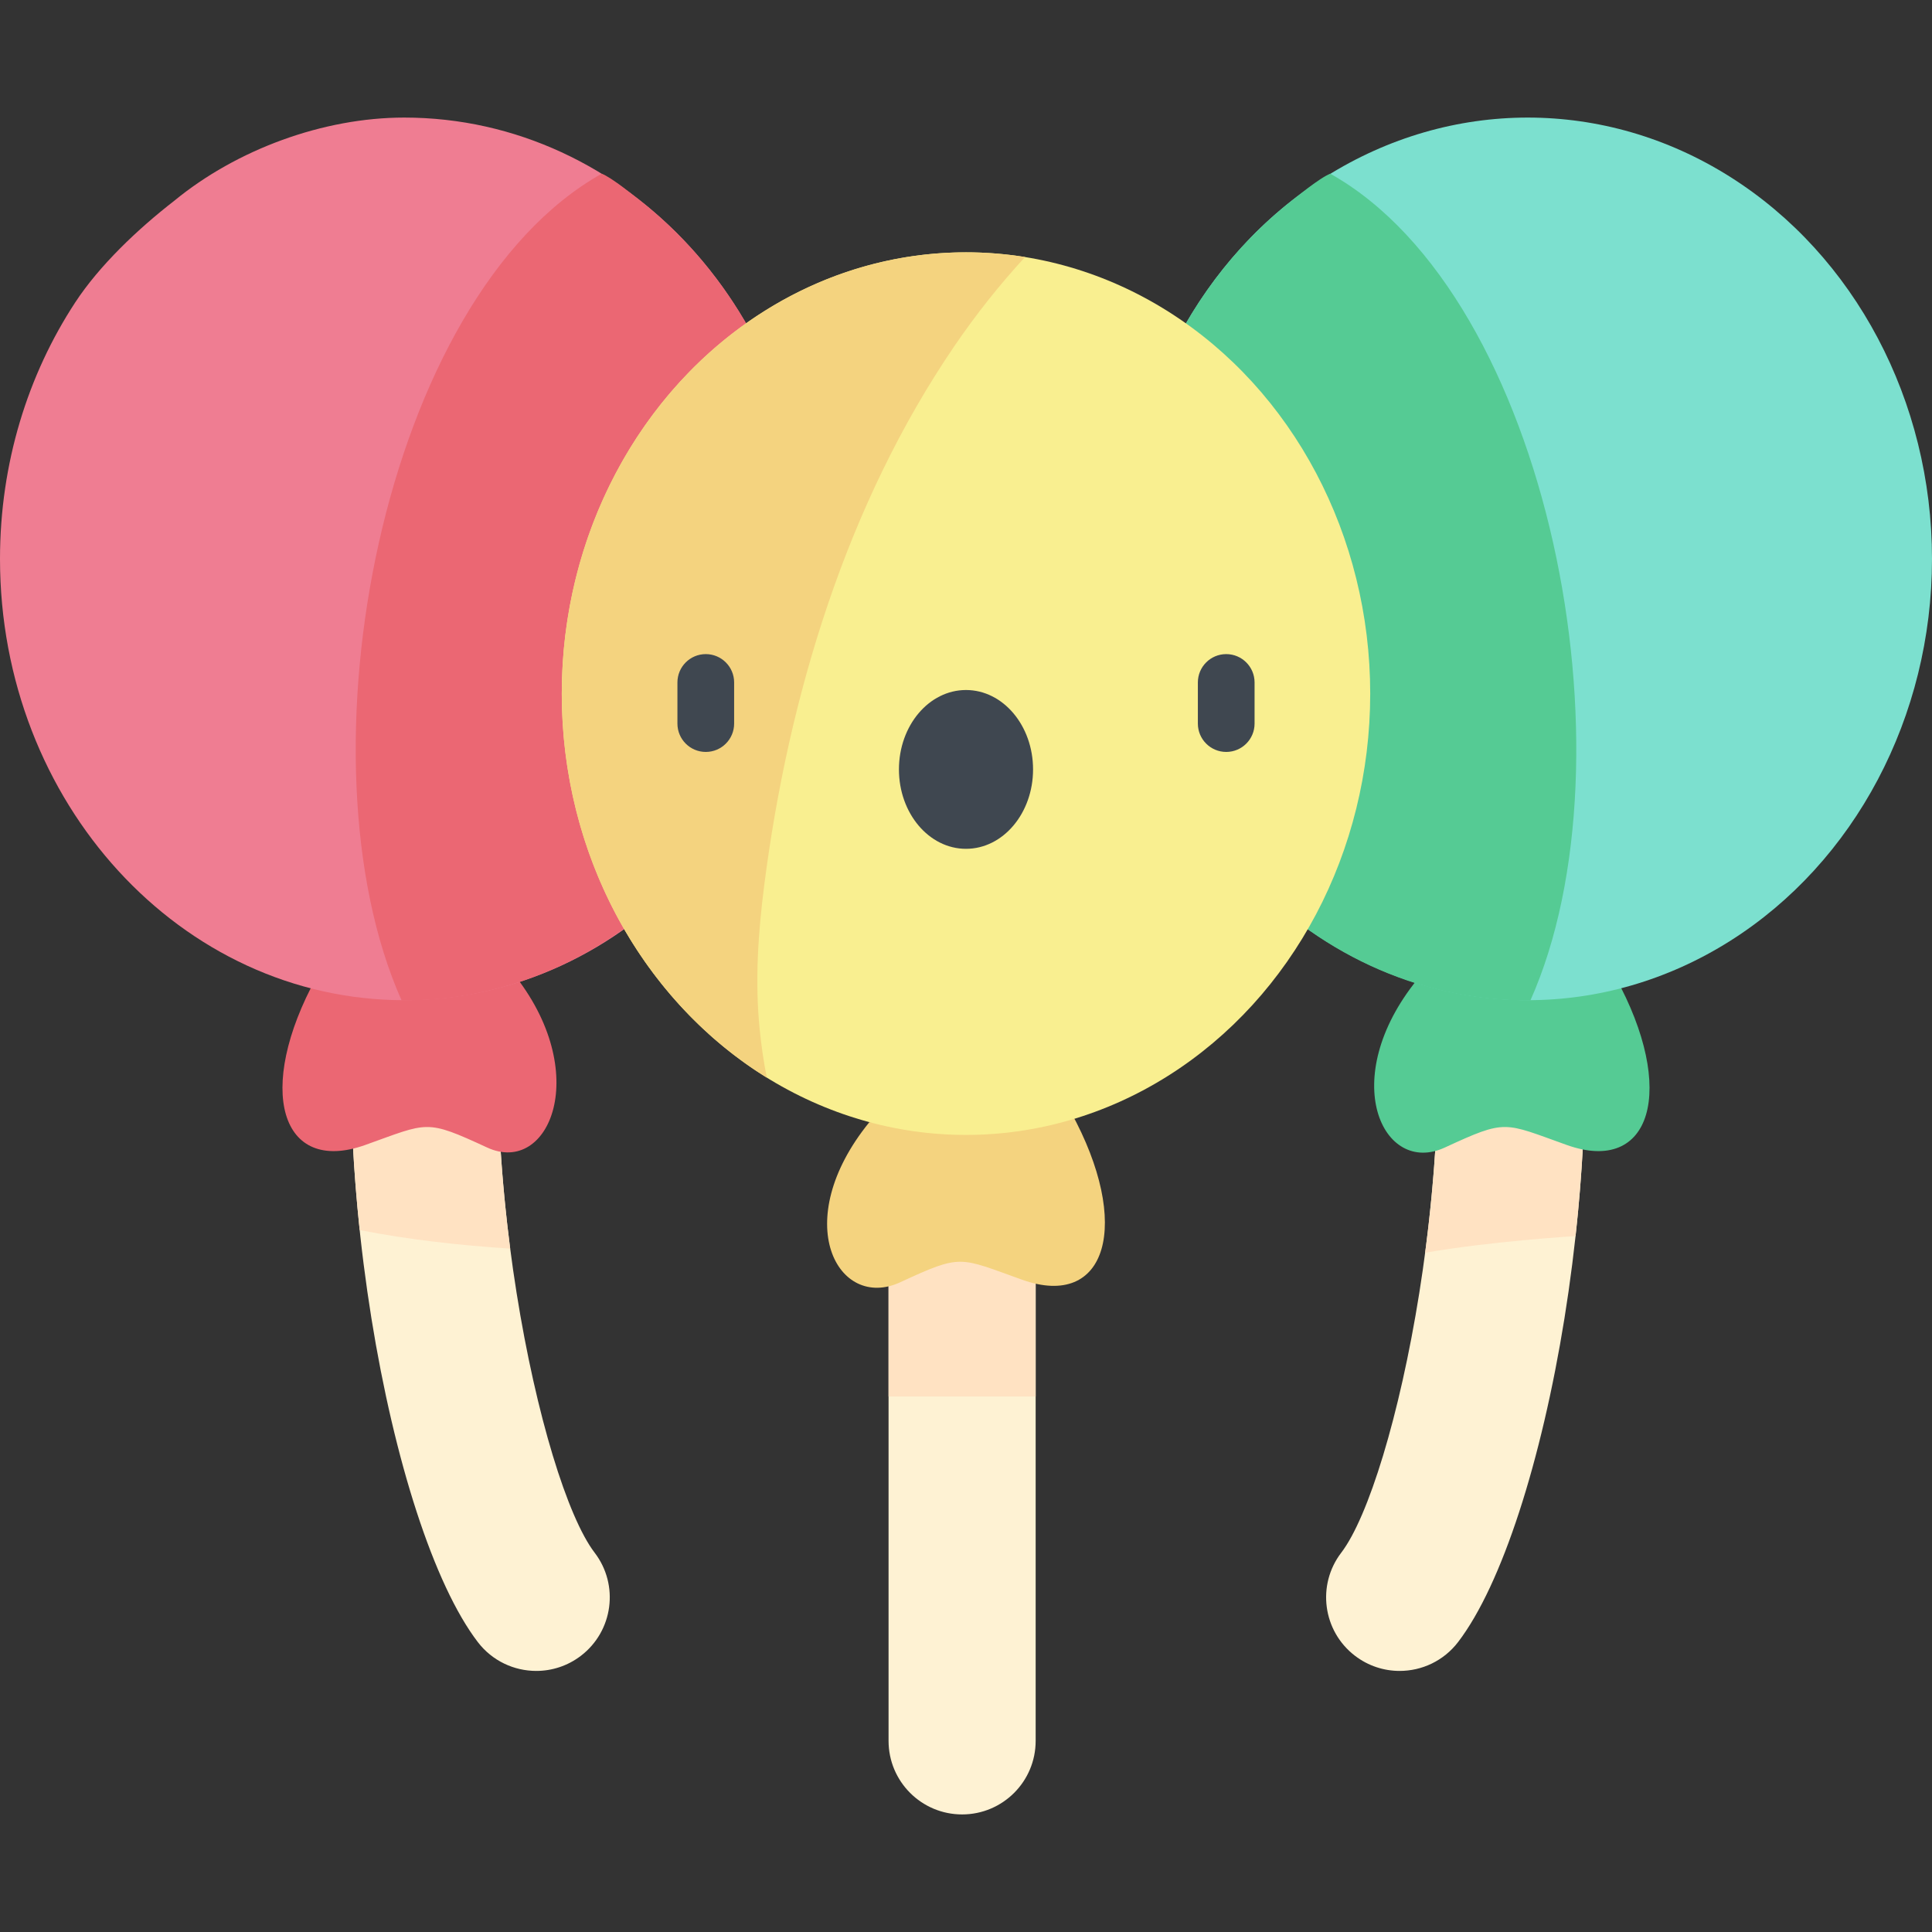 <svg id="Layer_1" enable-background="new 0 0 511 511" height="512" viewBox="0 0 511 511" width="512" xmlns="http://www.w3.org/2000/svg"><rect x="0" y="0" width="511" height="511" fill="#333333" stroke="none"/><path d="m254.472 479.904c-10.744 0-19.453-8.709-19.453-19.453v-197.183c0-10.744 8.709-19.453 19.453-19.453s19.453 8.709 19.453 19.453v197.182c0 10.744-8.709 19.454-19.453 19.454z" fill="#fef2d3"/><path d="m273.925 369.361v-106.093c0-10.744-8.709-19.453-19.454-19.453-10.744 0-19.453 8.709-19.453 19.453v106.093z" fill="#ffe2c2"/><path d="m141.84 441.947c-5.852 0-11.637-2.629-15.467-7.637-23.208-30.348-41.894-131.067-29.805-200.995 1.829-10.586 11.894-17.688 22.483-15.855 10.587 1.83 17.685 11.896 15.855 22.484-10.917 63.148 8.072 152.032 22.372 170.732 6.527 8.535 4.899 20.743-3.635 27.27-3.527 2.696-7.682 4.001-11.803 4.001z" fill="#fef2d3"/><path d="m134.943 330.256c-3.849-29.627-4.851-62.47-.037-90.313 1.83-10.587-5.268-20.653-15.855-22.483-10.589-1.833-20.654 5.269-22.483 15.855-4.826 27.915-4.744 60.736-1.431 92.029 13.125 2.57 26.41 4.03 39.806 4.912z" fill="#ffe2c2"/><path d="m83.749 258.403c-16.371 29.786-9.565 52.428 12.831 44.443 16.805-5.991 15.85-6.917 32.289.676s28.068-19.958 6.667-46.329z" fill="#eb6773"/><path d="m46.098 53.097c16.481-13.542 39.364-22 60.813-22 59.046 0 106.912 52.259 106.912 116.723s-47.866 116.723-106.912 116.723-106.911-52.259-106.911-116.723c0-25.294 7.369-48.709 19.892-67.826 6.39-9.755 16.505-19.379 26.206-26.897z" fill="#ef7d92"/><path d="m370.189 441.947c-4.122 0-8.276-1.304-11.803-4.002-8.534-6.527-10.162-18.735-3.635-27.27 14.301-18.7 33.289-107.584 22.372-170.732-1.83-10.587 5.268-20.653 15.855-22.484 10.592-1.825 20.653 5.269 22.483 15.855 12.089 69.928-6.597 170.647-29.805 200.995-3.83 5.008-9.616 7.638-15.467 7.638z" fill="#fef2d3"/><path d="m376.941 331.345c16.806-2.966 38.779-4.349 39.784-4.416 3.479-31.767 3.643-65.228-1.264-93.614-1.83-10.586-11.891-17.68-22.483-15.855-10.587 1.83-17.685 11.896-15.855 22.483 4.872 28.185 3.785 61.493-.182 91.402z" fill="#ffe2c2"/><path d="m427.251 258.403c16.371 29.786 9.565 52.428-12.831 44.443-16.805-5.991-15.85-6.917-32.289.676s-28.616-18.146-7.216-44.517z" fill="#55cb94"/><ellipse cx="404.088" cy="147.82" fill="#7ce0cf" rx="106.912" ry="116.723"/><path d="m351.859 45.949c-2.645.949-9.354 6.487-10.106 7.043-26.992 21.187-44.576 55.762-44.576 94.827 0 64.465 47.854 116.797 106.912 116.794.232 0 .462-.008.693-.01 28.538-64.071 5.07-186.107-52.923-218.654z" fill="#55cb94"/><path d="m159.141 45.949c2.645.949 9.354 6.487 10.106 7.043 26.992 21.187 44.576 55.762 44.576 94.827 0 64.465-48.515 116.797-106.912 116.794-.232 0-.462-.008-.693-.01-28.538-64.071-5.07-186.107 52.923-218.654z" fill="#eb6773"/><path d="m283.197 294.042c16.371 29.786 9.565 52.428-12.831 44.443-16.805-5.991-15.85-6.917-32.289.676s-29.553-15.966-8.152-42.337z" fill="#f4d37f"/><ellipse cx="255.5" cy="183.459" fill="#f9ef90" rx="106.912" ry="116.723"/><path d="m200.926 272.19c-1.282-12.708-.394-25.606 1.231-38.24 6.413-49.854 21.764-100.594 50.274-142.413 5.695-8.353 11.934-16.209 18.69-23.557-5.1-.815-10.315-1.244-15.622-1.244-59.046 0-106.912 52.259-106.912 116.723 0 43.559 21.857 81.54 54.248 101.596-.885-4.274-1.48-8.606-1.909-12.865z" fill="#f4d37f"/><g fill="#3f4750"><path d="m186.674 173.007c-4.142 0-7.5 3.357-7.5 7.5v10.875c0 4.143 3.358 7.5 7.5 7.5s7.5-3.357 7.5-7.5v-10.875c0-4.143-3.358-7.5-7.5-7.5z"/><path d="m324.326 173.007c-4.142 0-7.5 3.357-7.5 7.5v10.875c0 4.143 3.358 7.5 7.5 7.5s7.5-3.357 7.5-7.5v-10.875c0-4.143-3.358-7.5-7.5-7.5z"/><ellipse cx="255.5" cy="203.505" rx="17.736" ry="21.001"/></g></svg>